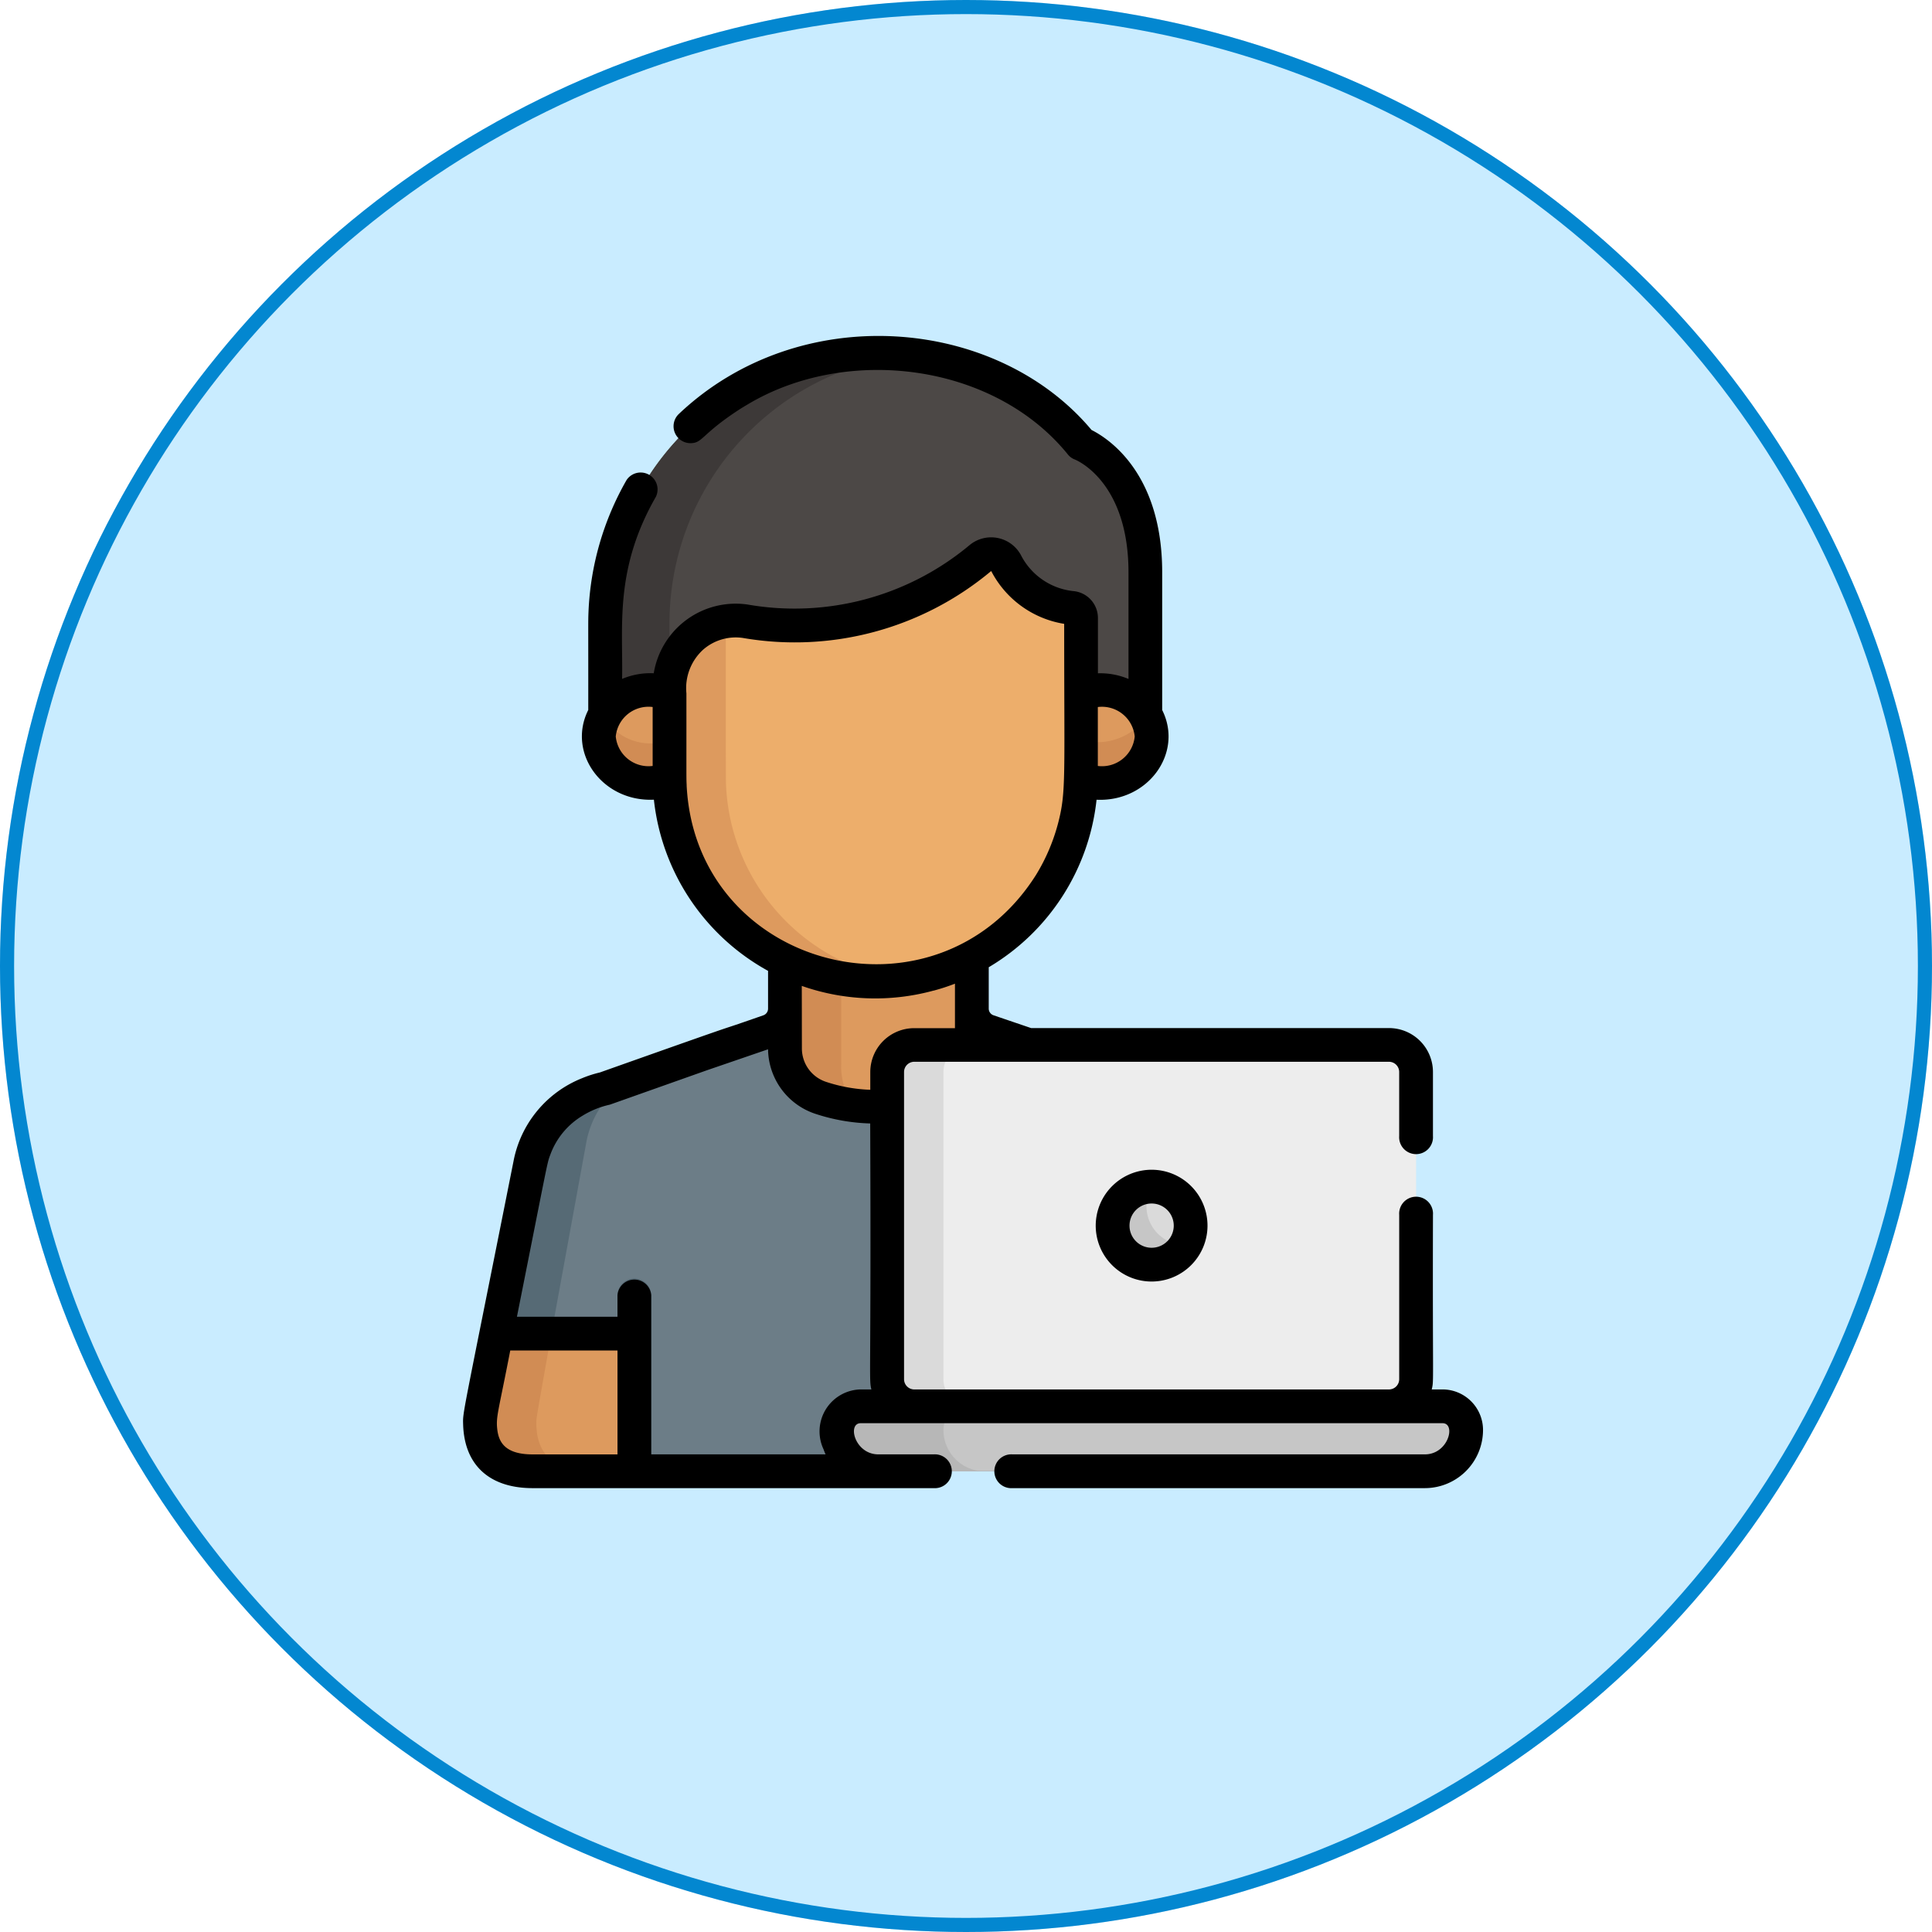 <svg xmlns="http://www.w3.org/2000/svg" width="137" height="137" viewBox="0 0 137 137">
  <g id="Grupo_948584" data-name="Grupo 948584" transform="translate(-735 -5151)">
    <g id="Elipse_7639" data-name="Elipse 7639" transform="translate(735 5151)" fill="#c9ecff" stroke="#0387d0" stroke-width="1">
      <circle cx="68.5" cy="68.5" r="68.5" stroke="none"/>
      <circle cx="68.5" cy="68.5" r="68" fill="none"/>
    </g>
    <g id="programador" transform="translate(738.464 5174.825)">
      <path id="Trazado_656347" data-name="Trazado 656347" d="M93.344,308.75c-.056-.281-3.462-17.394-3.5-17.57A6.633,6.633,0,0,0,86.7,286.7a7.549,7.549,0,0,0-2.161-.876l-11.616-4.06a1.7,1.7,0,0,1-1.146-1.6v-3.557a14.594,14.594,0,0,1-13.256.063v3.494a1.7,1.7,0,0,1-1.146,1.6L52.6,283.405h0l-6.831,2.421-.9.265a6.874,6.874,0,0,0-3.824,3.367c-.547,1.109-.384.719-3.037,14.035-.982,5.086-1.2,5.457-1.076,6.593.342,3.176,3.609,2.845,3.7,2.883H89.677A3.364,3.364,0,0,0,93.344,308.75Z" transform="translate(-6.324 -232.467)" fill="#6c7d87"/>
      <path id="Trazado_656348" data-name="Trazado 656348" d="M40.945,354.378l3.5-19.166a6.681,6.681,0,0,1,2.891-4.314c-2.938,1.041-2.028.625-2.931,1.012a6.7,6.7,0,0,0-3.679,3.922c-.261.74-.092.09-2.724,13.291-.982,5.086-1.2,5.457-1.076,6.593.342,3.176,3.609,2.845,3.7,2.883h3.99C41.8,358.6,40.58,356.954,40.945,354.378Z" transform="translate(-6.322 -278.095)" fill="#566a75"/>
      <path id="Trazado_656349" data-name="Trazado 656349" d="M47.86,453.093H40.638c-.093-.04-3.817.334-3.723-3.548.02-.828.124-.863,1.1-5.928l.056-.284H47.86Z" transform="translate(-6.339 -372.588)" fill="#dd9a5e"/>
      <path id="Trazado_656350" data-name="Trazado 656350" d="M41.974,443.332h-3.9l-.056.284c-.982,5.083-1.082,5.1-1.1,5.928-.093,3.869,3.65,3.517,3.723,3.548h3.99c-2.593,0-3.776-1.364-3.723-3.548C40.913,449.291,41.008,448.761,41.974,443.332Z" transform="translate(-6.34 -372.588)" fill="#d18c54"/>
      <path id="Trazado_656351" data-name="Trazado 656351" d="M172.409,276.068c0,9.922,0-1.595,0,6.22h0v.239a3.693,3.693,0,0,0,2.519,3.5,13.448,13.448,0,0,0,8.209,0,3.693,3.693,0,0,0,2.519-3.5v-.239h0c0-1.555,0-5.388,0-6.22A13.9,13.9,0,0,1,172.409,276.068Z" transform="translate(-120.213 -232.015)" fill="#dd9a5e"/>
      <path id="Trazado_656352" data-name="Trazado 656352" d="M176.4,283.614H176.4c0-8.307,0-5.539,0-6.119a14.535,14.535,0,0,1-3.99-1.427c0,9.922,0-1.595,0,6.22h0v.239a3.693,3.693,0,0,0,2.519,3.5,12.3,12.3,0,0,0,2.347.533A4.723,4.723,0,0,1,176.4,283.614Z" transform="translate(-120.213 -232.014)" fill="#d18c54"/>
      <path id="Trazado_656353" data-name="Trazado 656353" d="M99.208,418.8a1.2,1.2,0,0,0-1.2,1.2v12.479h2.394V419.993A1.2,1.2,0,0,0,99.208,418.8Z" transform="translate(-57.687 -351.967)" fill="#566a75"/>
      <path id="Trazado_656354" data-name="Trazado 656354" d="M237.278,480.243H198.526a2.928,2.928,0,0,1-2.928-2.928h0a1.678,1.678,0,0,1,1.678-1.678h41.252a1.678,1.678,0,0,1,1.678,1.678h0A2.928,2.928,0,0,1,237.278,480.243Z" transform="translate(-139.702 -399.738)" fill="#c6c6c6"/>
      <path id="Trazado_656355" data-name="Trazado 656355" d="M203.139,477.316h0a1.678,1.678,0,0,1,1.678-1.678h-7.541a1.678,1.678,0,0,0-1.678,1.678h0a2.927,2.927,0,0,0,2.928,2.928h7.541A2.927,2.927,0,0,1,203.139,477.316Z" transform="translate(-139.702 -399.739)" fill="#b7b7b7"/>
      <path id="Trazado_656356" data-name="Trazado 656356" d="M253.441,315.049H219.765a1.921,1.921,0,0,0-1.915,1.915v21.8a1.921,1.921,0,0,0,1.915,1.915h33.676a1.921,1.921,0,0,0,1.915-1.915v-21.8A1.921,1.921,0,0,0,253.441,315.049Z" transform="translate(-158.403 -264.776)" fill="#ededed"/>
      <g id="Grupo_948579" data-name="Grupo 948579" transform="translate(59.447 50.273)">
        <path id="Trazado_656357" data-name="Trazado 656357" d="M221.84,338.759v-21.8a1.921,1.921,0,0,1,1.915-1.915h-3.99a1.921,1.921,0,0,0-1.915,1.915v21.8a1.921,1.921,0,0,0,1.915,1.915h3.99A1.921,1.921,0,0,1,221.84,338.759Z" transform="translate(-217.85 -315.049)" fill="#dadada"/>
        <circle id="Elipse_7641" data-name="Elipse 7641" cx="2.766" cy="2.766" r="2.766" transform="translate(15.986 10.046)" fill="#dadada"/>
      </g>
      <path id="Trazado_656358" data-name="Trazado 656358" d="M320.781,378.02a2.765,2.765,0,1,0,2.393,4.145A2.763,2.763,0,0,1,320.781,378.02Z" transform="translate(-242.579 -317.698)" fill="#c6c6c6"/>
      <path id="Trazado_656359" data-name="Trazado 656359" d="M111.54,7.556A19.155,19.155,0,0,0,92.525,26.705v7.257h38.3V23.106c0-7.416-4.562-9.124-4.562-9.124-5.674-7-14.719-6.426-14.719-6.426" transform="translate(-53.076 -6.341)" fill="#4c4846"/>
      <path id="Trazado_656360" data-name="Trazado 656360" d="M114.122,7.631a19.214,19.214,0,0,0-21.585,18.28c-.03.776-.01.486-.016,8.012h4.562V26.666A19.153,19.153,0,0,1,114.122,7.631Z" transform="translate(-53.072 -6.301)" fill="#3d3938"/>
      <g id="Grupo_948580" data-name="Grupo 948580" transform="translate(39.001 25.108)">
        <path id="Trazado_656361" data-name="Trazado 656361" d="M94.73,157.58c-2.4-.856-5.01.736-5.01,3.059s2.607,3.915,5.01,3.059Z" transform="translate(-89.72 -157.345)" fill="#dd9a5e"/>
        <path id="Trazado_656362" data-name="Trazado 656362" d="M303.974,157.58c2.4-.856,5.01.736,5.01,3.059s-2.607,3.915-5.01,3.059Z" transform="translate(-269.785 -157.345)" fill="#dd9a5e"/>
      </g>
      <g id="Grupo_948581" data-name="Grupo 948581" transform="translate(38.993 26.995)">
        <path id="Trazado_656363" data-name="Trazado 656363" d="M90.028,169.17c-1.4,2.664,1.551,5.572,4.659,4.465v-2.813A3.832,3.832,0,0,1,90.028,169.17Z" transform="translate(-89.669 -169.17)" fill="#d18c54"/>
        <path id="Trazado_656364" data-name="Trazado 656364" d="M303.974,170.822v2.813c3.108,1.107,6.062-1.8,4.659-4.465A4.3,4.3,0,0,1,303.974,170.822Z" transform="translate(-269.777 -169.17)" fill="#d18c54"/>
      </g>
      <path id="Trazado_656365" data-name="Trazado 656365" d="M149.628,100.795a.724.724,0,0,1,.658.718c0,12.283.008,11.356-.021,11.927a14.551,14.551,0,0,1-4.386,9.7c-9.107,8.879-24.3,2.582-24.76-9.873-.021-.549-.012-6.911-.012-6.893a4.689,4.689,0,0,1,5.37-4.634,20.527,20.527,0,0,0,16.647-4.461,1.205,1.205,0,0,1,1.842.334A5.9,5.9,0,0,0,149.628,100.795Z" transform="translate(-77.095 -81.512)" fill="#edae6b"/>
      <path id="Trazado_656366" data-name="Trazado 656366" d="M125.11,138.322c-.018-.471-.014-9.089-.013-11.524a4.684,4.684,0,0,0-3.991,4.63c0-.018-.009,6.344.012,6.893a14.656,14.656,0,0,0,16.7,13.891A14.56,14.56,0,0,1,125.11,138.322Z" transform="translate(-77.094 -106.564)" fill="#dd9a5e"/>
      <path id="Trazado_656367" data-name="Trazado 656367" d="M310.522,374.468a3.963,3.963,0,1,0,3.963-3.963A3.968,3.968,0,0,0,310.522,374.468Zm5.533,0a1.569,1.569,0,1,1-1.57-1.569A1.571,1.571,0,0,1,316.055,374.468Z" transform="translate(-236.287 -311.382)"/>
      <path id="Trazado_656368" data-name="Trazado 656368" d="M98.825,74.7h-.763c.164-.69.055-.185.087-12.38a1.2,1.2,0,1,0-2.394,0V73.984a.728.728,0,0,1-.718.718H61.361a.728.728,0,0,1-.718-.718v-21.8a.728.728,0,0,1,.718-.718H95.036a.728.728,0,0,1,.718.718v4.547a1.2,1.2,0,1,0,2.394,0V52.189a3.116,3.116,0,0,0-3.112-3.112H69.654l-2.669-.908a.5.5,0,0,1-.337-.472V44.763a15.771,15.771,0,0,0,7.646-11.878c3.663.17,6.174-3.328,4.654-6.361V16.765c0-7.057-3.838-9.512-5.01-10.1-6.762-8.073-20.7-9.247-29.266-1.134a1.2,1.2,0,0,0,.82,2.07c.882,0,.747-.617,3.472-2.389.2-.131.593-.362.577-.352C56.6.626,67.01,1.923,72.259,8.4a1.15,1.15,0,0,0,.5.362c.155.062,3.8,1.6,3.8,8.008V24.32a5.153,5.153,0,0,0-2.168-.4V20a1.914,1.914,0,0,0-1.74-1.91,4.728,4.728,0,0,1-3.73-2.57,2.4,2.4,0,0,0-3.666-.662,19.363,19.363,0,0,1-15.7,4.186,5.889,5.889,0,0,0-6.661,4.873,5.176,5.176,0,0,0-2.245.4c.075-3.728-.558-7.763,2.395-12.912a1.2,1.2,0,0,0-2.077-1.191,20.484,20.484,0,0,0-2.7,9.347c-.03.772-.012.489-.017,6.959-1.522,3.037,1,6.531,4.654,6.361A15.8,15.8,0,0,0,51,45.02V47.7a.5.5,0,0,1-.337.472c-4.745,1.659.847-.358-11.593,4.053a8.2,8.2,0,0,0-1.274.413,7.932,7.932,0,0,0-4.85,5.9c-3.734,18.754-3.592,17.691-3.567,18.711h0C29.495,80.2,31.386,81.7,34.3,81.7H62.745a1.2,1.2,0,1,0,0-2.394H58.822c-1.673,0-2.227-2.211-1.25-2.211H98.825c.979,0,.419,2.211-1.25,2.211H68.331a1.2,1.2,0,1,0,0,2.394H97.575a4.129,4.129,0,0,0,4.124-4.125A2.878,2.878,0,0,0,98.825,74.7ZM53.391,46.086a15.7,15.7,0,0,0,9.308.343l0-.01.016,0,0,.01a14.743,14.743,0,0,0,1.538-.5v3.154H61.361a3.116,3.116,0,0,0-3.112,3.112v1.258a11.2,11.2,0,0,1-3.15-.567,2.493,2.493,0,0,1-1.7-2.368C53.393,47.608,53.4,49.381,53.391,46.086ZM77,28.4a2.334,2.334,0,0,1-2.616,2.091V26.311A2.334,2.334,0,0,1,77,28.4Zm-4.586-7.928ZM40.2,28.4a2.334,2.334,0,0,1,2.616-2.091v4.181A2.334,2.334,0,0,1,40.2,28.4Zm5.029,3.464c-.03-.554-.015-.354-.019-6.523a3.694,3.694,0,0,1,1.2-3.11,3.509,3.509,0,0,1,2.8-.819,21.692,21.692,0,0,0,17.6-4.736l.018,0h0a7.1,7.1,0,0,0,5.17,3.737c0,10.82.14,11.874-.4,14.016A13.649,13.649,0,0,1,70,38.218C62.973,49.32,45.88,44.956,45.226,31.866ZM34.3,79.308c-2.049,0-2.416-.97-2.507-1.815-.095-.881.1-1.276.925-5.552h7.607v7.367ZM57.573,74.7a2.978,2.978,0,0,0-2.641,4.241c.034.1.092.246.147.364H42.716V68.026a1.2,1.2,0,0,0-2.394,0v1.521h-7.13c2.258-11.333,2.128-10.859,2.375-11.512a5.369,5.369,0,0,1,2.28-2.746,6.242,6.242,0,0,1,1.922-.779c.063-.018-.36.129,6.9-2.443h0L51,50.581a4.883,4.883,0,0,0,3.333,4.569,13.608,13.608,0,0,0,3.91.691c.076,18.214-.109,18.049.084,18.862h-.76Z" transform="translate(0 0)"/>
    </g>
  </g>
</svg>
